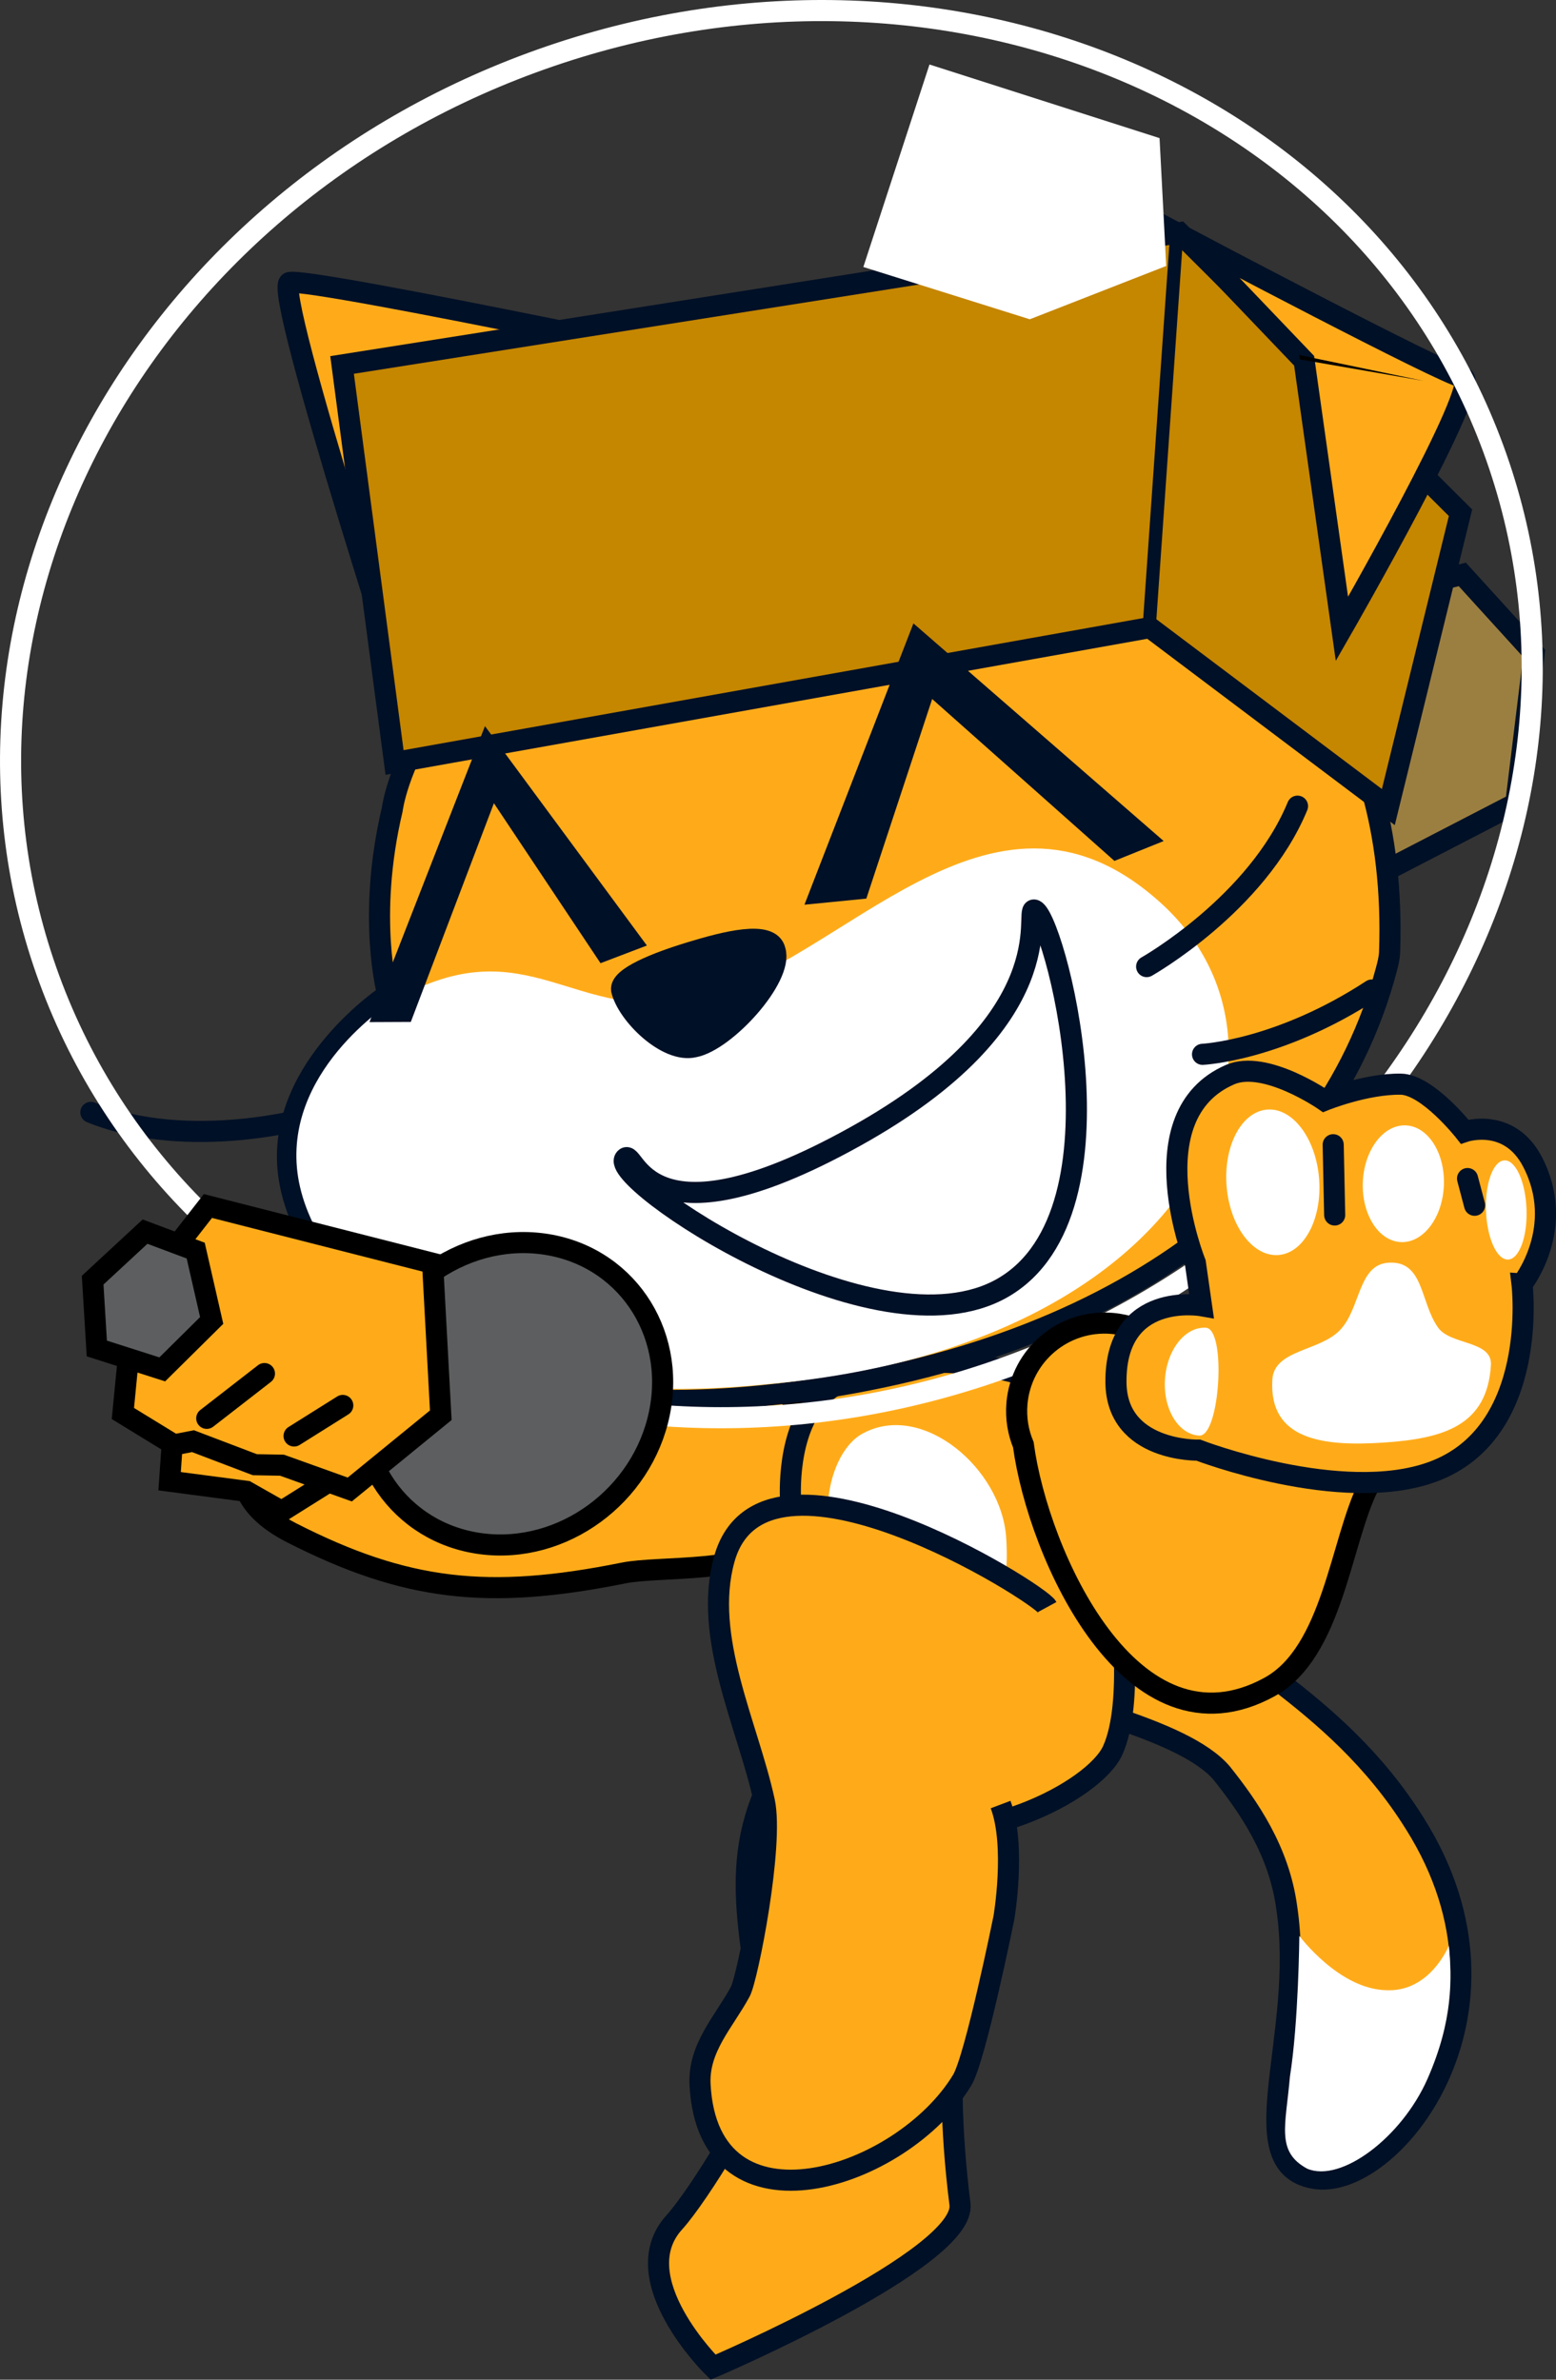 <svg version="1.1" xmlns="http://www.w3.org/2000/svg" xmlns:xlink="http://www.w3.org/1999/xlink" width="88.475" height="135.314" viewBox="0,0,88.475,135.314"><rect x="0" y="0" width="88.475" height="135.314" fill="#333333" stroke="none"/><g transform="translate(-191.512,-91.398)"><g stroke-miterlimit="10"><path d="M236.383,170.785c2.954,1.242 3.466,4.279 1.143,6.782c-0.528,0.569 -1.156,1.061 -1.847,1.468c-1.269,1.842 -6.658,1.392 -8.707,1.806c-7.707,1.554 -12.4,1.02 -18.904,-2.298c-2.658,-1.356 -4.064,-3.634 -1.143,-6.782c5.544,-5.976 11.703,-0.746 16.586,-0.322c2.617,0.227 12.345,-2.567 12.873,-0.653z" fill="#ffab19" fill-rule="nonzero" stroke="#000000" stroke-width="1.2" stroke-linecap="butt" stroke-linejoin="miter"/><g fill-rule="evenodd"><path d="M260.983,192.227c-2.233,-2.633 -9.661,-3.861 -10.035,-4.82c-0.36,-0.819 -1.093,-2.597 2.925,-3.68c4.018,-1.083 9.775,2.785 10.39,3.296c2.449,1.903 5.373,4.33 7.711,8.09c6.833,10.87 -1.458,21.014 -5.8,20.139c-4.265,-0.811 -0.4,-8.13 -1.502,-15.413c-0.442,-3.226 -2.162,-5.693 -3.689,-7.611z" fill="#ffab19" stroke="#001026" stroke-width="1.2" stroke-linecap="round" stroke-linejoin="round"/><path d="M265.841,214.714c-1.794,-0.97 -1.221,-2.443 -0.983,-5.235c0.493,-3.099 0.535,-8.003 0.535,-8.003c0,0 2.272,3.056 4.974,3.089c2.138,0.085 3.236,-1.863 3.529,-2.529c0.17,1.831 0.251,4.238 -1.215,7.569c-1.466,3.332 -4.918,5.925 -6.84,5.109z" fill="#ffffff" stroke="none" stroke-width="1" stroke-linecap="butt" stroke-linejoin="miter"/></g><g fill-rule="nonzero" stroke-linecap="butt" stroke-linejoin="miter"><path d="M246.096,216.727c0.39,3.089 -14.04,9.275 -14.04,9.275c0,0 -5.118,-5.034 -2.2,-8.24c1.36,-1.494 4.965,-7.29 4.995,-8.882c0.106,-5.58 -2.189,-10.229 0.141,-15.571c0.429,-0.984 1.286,-3.22 2.464,-4.565c0.93,-2.505 5.62,-2.252 7.666,-0.188c5.865,5.916 -1.275,10.351 0.974,28.171z" fill="#ffab19" stroke="#001026" stroke-width="1.2"/><g><path d="M233.212,185.935c-0.791,-3.961 3.262,-9.067 3.262,-9.067c0,0 -0.302,-3.459 1.294,-5.603c3.299,-4.432 18.177,-2.797 19.055,5.257c0.329,3.022 -1.646,5.894 -1.646,5.894c0,0 0.85,5.784 -0.4,8.521c-1.063,2.328 -7.977,5.855 -13.172,4.094c-0.54,-0.183 -1.044,-0.382 -1.515,-0.595" fill="#ffab19" stroke="#001026" stroke-width="1.2"/><path d="M240.546,172.922c3.402,-1.879 7.941,1.992 8.181,5.948c0.029,0.477 0.049,1.036 0.012,1.586c0.761,2.137 -1.382,6.45 -3.025,6.677c-5.689,0.787 -12.172,-6.172 -7.127,-10.1c0.06,-1.718 0.8,-3.471 1.959,-4.112z" fill="#ffffff" stroke="none" stroke-width="0.5"/></g><path d="M248.406,194.008c0.89,2.358 0.188,6.44 0.188,6.44c0,0 -1.618,7.985 -2.37,9.229c-3.423,5.659 -14.442,9.196 -14.907,0.255c-0.109,-2.103 1.377,-3.589 2.289,-5.289c0.416,-0.775 1.904,-8.325 1.37,-10.806c-0.93,-4.314 -3.521,-9.331 -2.281,-13.783c2.209,-7.925 17.921,1.916 18.36,2.725" fill="#ffab19" stroke="#001026" stroke-width="1.2"/></g><g><g><g><g><path d="M215.476,133.893c0,0 -8.551,-26.232 -7.493,-26.433c1.426,-0.271 28.462,5.465 28.462,5.465" fill="#ffab19" fill-rule="nonzero" stroke="#001026" stroke-width="1.2" stroke-linecap="round" stroke-linejoin="miter"/><path d="M269.541,126.513l0.164,-1.214l4.954,-1.239l4.084,4.491l-1.045,8.531l-24.662,12.764z" fill="#9b7f41" fill-rule="nonzero" stroke="#001026" stroke-width="1.2" stroke-linecap="round" stroke-linejoin="miter"/><path d="M209.199,154.924c0,0 -6.919,1.996 -12.52,-0.275" fill="none" fill-rule="evenodd" stroke="#001026" stroke-width="1.2" stroke-linecap="round" stroke-linejoin="round"/><path d="M210.53,160.686c0,0 -3.18,2.951 -9.353,4.303" fill="none" fill-rule="evenodd" stroke="#001026" stroke-width="1.2" stroke-linecap="round" stroke-linejoin="round"/><path d="M230.14,120.976c10.404,-4.691 41.352,-3.38 40.385,24.556c-0.013,0.364 -0.109,0.721 -0.205,1.076c-3.482,12.971 -16.449,22.238 -35.513,24.159c-19.064,1.921 -26.412,-7.134 -26.92,-12.937c-0.508,-5.803 5.676,-9.875 5.676,-9.875c0,0 -1.212,-4.335 0.252,-10.527c0,0 1.124,-9.598 16.324,-16.452z" fill="#ffab19" fill-rule="evenodd" stroke="#001026" stroke-width="1.2" stroke-linecap="butt" stroke-linejoin="miter"/><path d="M231.178,148.147c8.212,-1.866 16.572,-13.915 26.092,-5.623c9.491,8.196 2.67,25.316 -21.939,27.563c-18.844,1.959 -26.429,-6.502 -26.937,-12.305c-0.508,-5.803 5.572,-9.53 5.572,-9.53c7.581,-4.287 10.177,1.508 17.212,-0.105z" fill="#ffffff" fill-rule="evenodd" stroke="none" stroke-width="1" stroke-linecap="butt" stroke-linejoin="miter"/><path d="M235.585,145.45c0.465,1.531 -2.828,5.143 -4.608,5.475c-1.56,0.369 -3.809,-1.874 -4.12,-3.243c-0.108,-0.699 1.939,-1.529 3.949,-2.139c1.914,-0.581 4.526,-1.27 4.779,-0.092z" fill="#001026" fill-rule="evenodd" stroke="#001026" stroke-width="1.2" stroke-linecap="round" stroke-linejoin="round"/><path d="M265.289,137.238c-2.306,5.587 -8.578,9.123 -8.578,9.123" fill="none" fill-rule="evenodd" stroke="#001026" stroke-width="1.2" stroke-linecap="round" stroke-linejoin="round"/><path d="M269.513,147.692c-5.291,3.456 -9.624,3.657 -9.624,3.657" fill="none" fill-rule="evenodd" stroke="#001026" stroke-width="1.2" stroke-linecap="round" stroke-linejoin="round"/><path d="M256.897,127.084l-42.95,7.671l-2.985,-22.605l47.616,-7.521l15.98,15.925l-4.104,16.737z" fill="#c58600" fill-rule="nonzero" stroke="#001026" stroke-width="1.2" stroke-linecap="round" stroke-linejoin="miter"/><path d="M258.409,104.855l-1.54,22.031" fill="none" fill-rule="nonzero" stroke="#001026" stroke-width="0.75" stroke-linecap="round" stroke-linejoin="miter"/><path d="M265.665,111.911l-6.634,-6.942c0,0 14.574,7.71 15.662,7.892c1.219,0.204 -6.878,14.299 -6.878,14.299z" fill="#ffab19" fill-rule="nonzero" stroke="#001026" stroke-width="1.2" stroke-linecap="round" stroke-linejoin="miter"/></g><path d="M194.322,147.091c-7.518,-20.458 4.767,-43.797 27.439,-52.128c22.672,-8.332 47.146,1.498 54.664,21.956c7.518,20.458 -4.767,43.797 -27.439,52.128c-22.672,8.332 -47.146,-1.498 -54.664,-21.956z" fill="none" fill-rule="nonzero" stroke="#ffffff" stroke-width="1.2" stroke-linecap="butt" stroke-linejoin="miter"/><path d="M257.445,99.252l0.379,7.269l-7.757,3.032l-9.465,-2.973l3.761,-11.514z" fill="#ffffff" fill-rule="nonzero" stroke="#001026" stroke-width="0" stroke-linecap="round" stroke-linejoin="miter"/><path d="M265.4,111.59l7.071,1.468l-7.045,-1.224" fill="#000000" fill-rule="nonzero" stroke="none" stroke-width="0" stroke-linecap="round" stroke-linejoin="miter"/></g><g stroke="#001026" stroke-linejoin="miter"><g fill="#000000" fill-rule="evenodd" stroke-width="1" stroke-linecap="butt" font-family="&quot;Times New Roman&quot;" font-weight="400" font-size="16" text-anchor="start"/><g fill="#000000" fill-rule="evenodd" stroke-width="1" stroke-linecap="butt" font-family="&quot;Times New Roman&quot;" font-weight="400" font-size="16" text-anchor="start"/><g fill="#ffffff" fill-rule="nonzero" stroke-width="1.2" stroke-linecap="round"><path d="M240.102,156.045c12.041,-6.677 9.638,-12.924 10.2,-12.904c1.038,0.037 5.753,17.122 -1.758,21.475c-7.223,4.187 -22.555,-6.198 -21.487,-7.348c0.583,-0.628 1.004,5.454 13.045,-1.223z"/></g></g></g><path d="M237.253,142.842l6.197,-15.997l14.229,12.376l-2.801,1.13l-10.362,-9.206l-3.744,11.349z" fill="#001026" fill-rule="nonzero" stroke="#001026" stroke-width="0" stroke-linecap="round" stroke-linejoin="miter"/><path d="M225.658,146.167l-6.062,-9.096l-4.725,12.436l-2.351,0.011l6.567,-16.831l9.207,12.475z" fill="#001026" fill-rule="nonzero" stroke="#001026" stroke-width="0" stroke-linecap="round" stroke-linejoin="miter"/></g><g fill-rule="nonzero" stroke="#000000" stroke-width="1.2" stroke-linejoin="miter"><path d="M212.226,169.548c0.966,-4.709 5.507,-8.032 10.141,-7.423c4.634,0.609 7.607,4.92 6.641,9.629c-0.966,4.709 -5.507,8.032 -10.141,7.423c-4.634,-0.609 -7.607,-4.92 -6.641,-9.629z" fill="#5c5e5f" stroke-linecap="butt"/><g stroke-linecap="round"><path d="M211.68,174.73l-4.154,2.606l-2.007,-1.139l-4.363,-0.574l0.267,-3.818z" fill="#ffab19"/><path d="M216.575,171.871l-5.175,4.223l-3.853,-1.382l-1.545,-0.028l-3.517,-1.338l-1.077,0.209l-2.909,-1.783l0.624,-6.397l4.211,-5.401l12.775,3.255z" fill="#ffab19"/><path d="M211.002,171.314l-2.769,1.737" fill="none"/><path d="M206.548,169.502l-3.28,2.546" fill="none"/></g><path d="M200.737,169.264l-3.72,-1.189l-0.237,-3.884l2.979,-2.76l2.881,1.079l0.908,3.972z" fill="#5c5e5f" stroke-linecap="round"/></g><path d="M257.46,167.692c1.03,0.836 1.336,1.454 1.538,2.176c0.135,0.356 0.229,0.73 0.279,1.117c0.042,0.157 0.091,0.322 0.148,0.496c0.18,0.547 0.051,2.202 0.329,1.697c2.049,-3.723 4.075,-13.527 10.663,-9.5c1.433,0.876 2.035,2.782 2.429,4.415c0.39,1.616 -2.785,6.34 -3.53,7.828c-1.577,3.15 -2.021,9.426 -5.615,11.401c-7.835,4.303 -13.161,-7.523 -14.001,-13.772c-0.299,-0.718 -0.434,-1.516 -0.364,-2.344c0.235,-2.751 2.655,-4.792 5.407,-4.557c0.443,0.038 0.867,0.132 1.267,0.275c0.521,0.16 1.014,0.413 1.45,0.766z" fill="#ffab19" fill-rule="nonzero" stroke="#000000" stroke-width="1.2" stroke-linecap="butt" stroke-linejoin="miter"/><g fill-rule="nonzero" stroke-linejoin="miter"><path d="M278.055,164.408c0,0 1.021,8.47 -5.111,10.691c-5.177,1.875 -13.292,-1.242 -13.292,-1.242c0,0 -4.65,0.1 -4.686,-3.848c-0.048,-5.231 4.863,-4.365 4.863,-4.365l-0.349,-2.441c0,0 -3.381,-8.38 1.976,-10.7c1.998,-0.865 5.357,1.464 5.357,1.464c0,0 2.343,-0.949 4.348,-0.921c1.528,0.021 3.631,2.698 3.631,2.698c0,0 2.52,-0.854 3.856,1.712c1.96,3.767 -0.591,6.952 -0.591,6.952z" fill="#ffab19" stroke="#001026" stroke-width="1.2" stroke-linecap="round"/><path d="M267.318,156.489l0.085,3.996" fill="none" stroke="#001026" stroke-width="1.2" stroke-linecap="round"/><path d="M274.957,158.413l0.402,1.519" fill="none" stroke="#001026" stroke-width="1.2" stroke-linecap="round"/><path d="M266.514,158.389c0.189,2.283 -0.834,4.24 -2.286,4.371c-1.451,0.131 -2.781,-1.613 -2.97,-3.896c-0.189,-2.283 0.834,-4.24 2.286,-4.371c1.451,-0.131 2.781,1.613 2.97,3.896z" fill="#ffffff" stroke="none" stroke-width="0" stroke-linecap="butt"/><path d="M273.613,158.777c-0.066,1.833 -1.151,3.288 -2.424,3.25c-1.273,-0.038 -2.252,-1.555 -2.187,-3.388c0.066,-1.833 1.151,-3.288 2.424,-3.25c1.273,0.038 2.252,1.555 2.187,3.388z" fill="#ffffff" stroke="none" stroke-width="0" stroke-linecap="butt"/><path d="M278.311,160.148c0.059,1.557 -0.41,2.842 -1.046,2.871c-0.637,0.028 -1.2,-1.211 -1.259,-2.768c-0.059,-1.557 0.41,-2.842 1.046,-2.871c0.637,-0.028 1.2,1.211 1.259,2.768z" fill="#ffffff" stroke="none" stroke-width="0" stroke-linecap="butt"/><path d="M259.702,173.029c-1.181,-0.066 -2.054,-1.492 -1.95,-3.186c0.104,-1.694 1.145,-3.013 2.326,-2.947c1.181,0.066 0.805,6.199 -0.376,6.133z" fill="#ffffff" stroke="none" stroke-width="0" stroke-linecap="butt"/><path d="M276.287,169.02c-0.211,3.441 -2.683,4.181 -6.115,4.407c-3.432,0.226 -6.524,-0.147 -6.313,-3.588c0.104,-1.697 2.663,-1.596 3.829,-2.792c1.199,-1.229 1.028,-3.734 2.767,-3.849c2.035,-0.134 1.796,2.26 2.836,3.701c0.715,0.99 3.082,0.72 2.996,2.122z" fill="#ffffff" stroke="none" stroke-width="0" stroke-linecap="butt"/></g></g></g></svg>